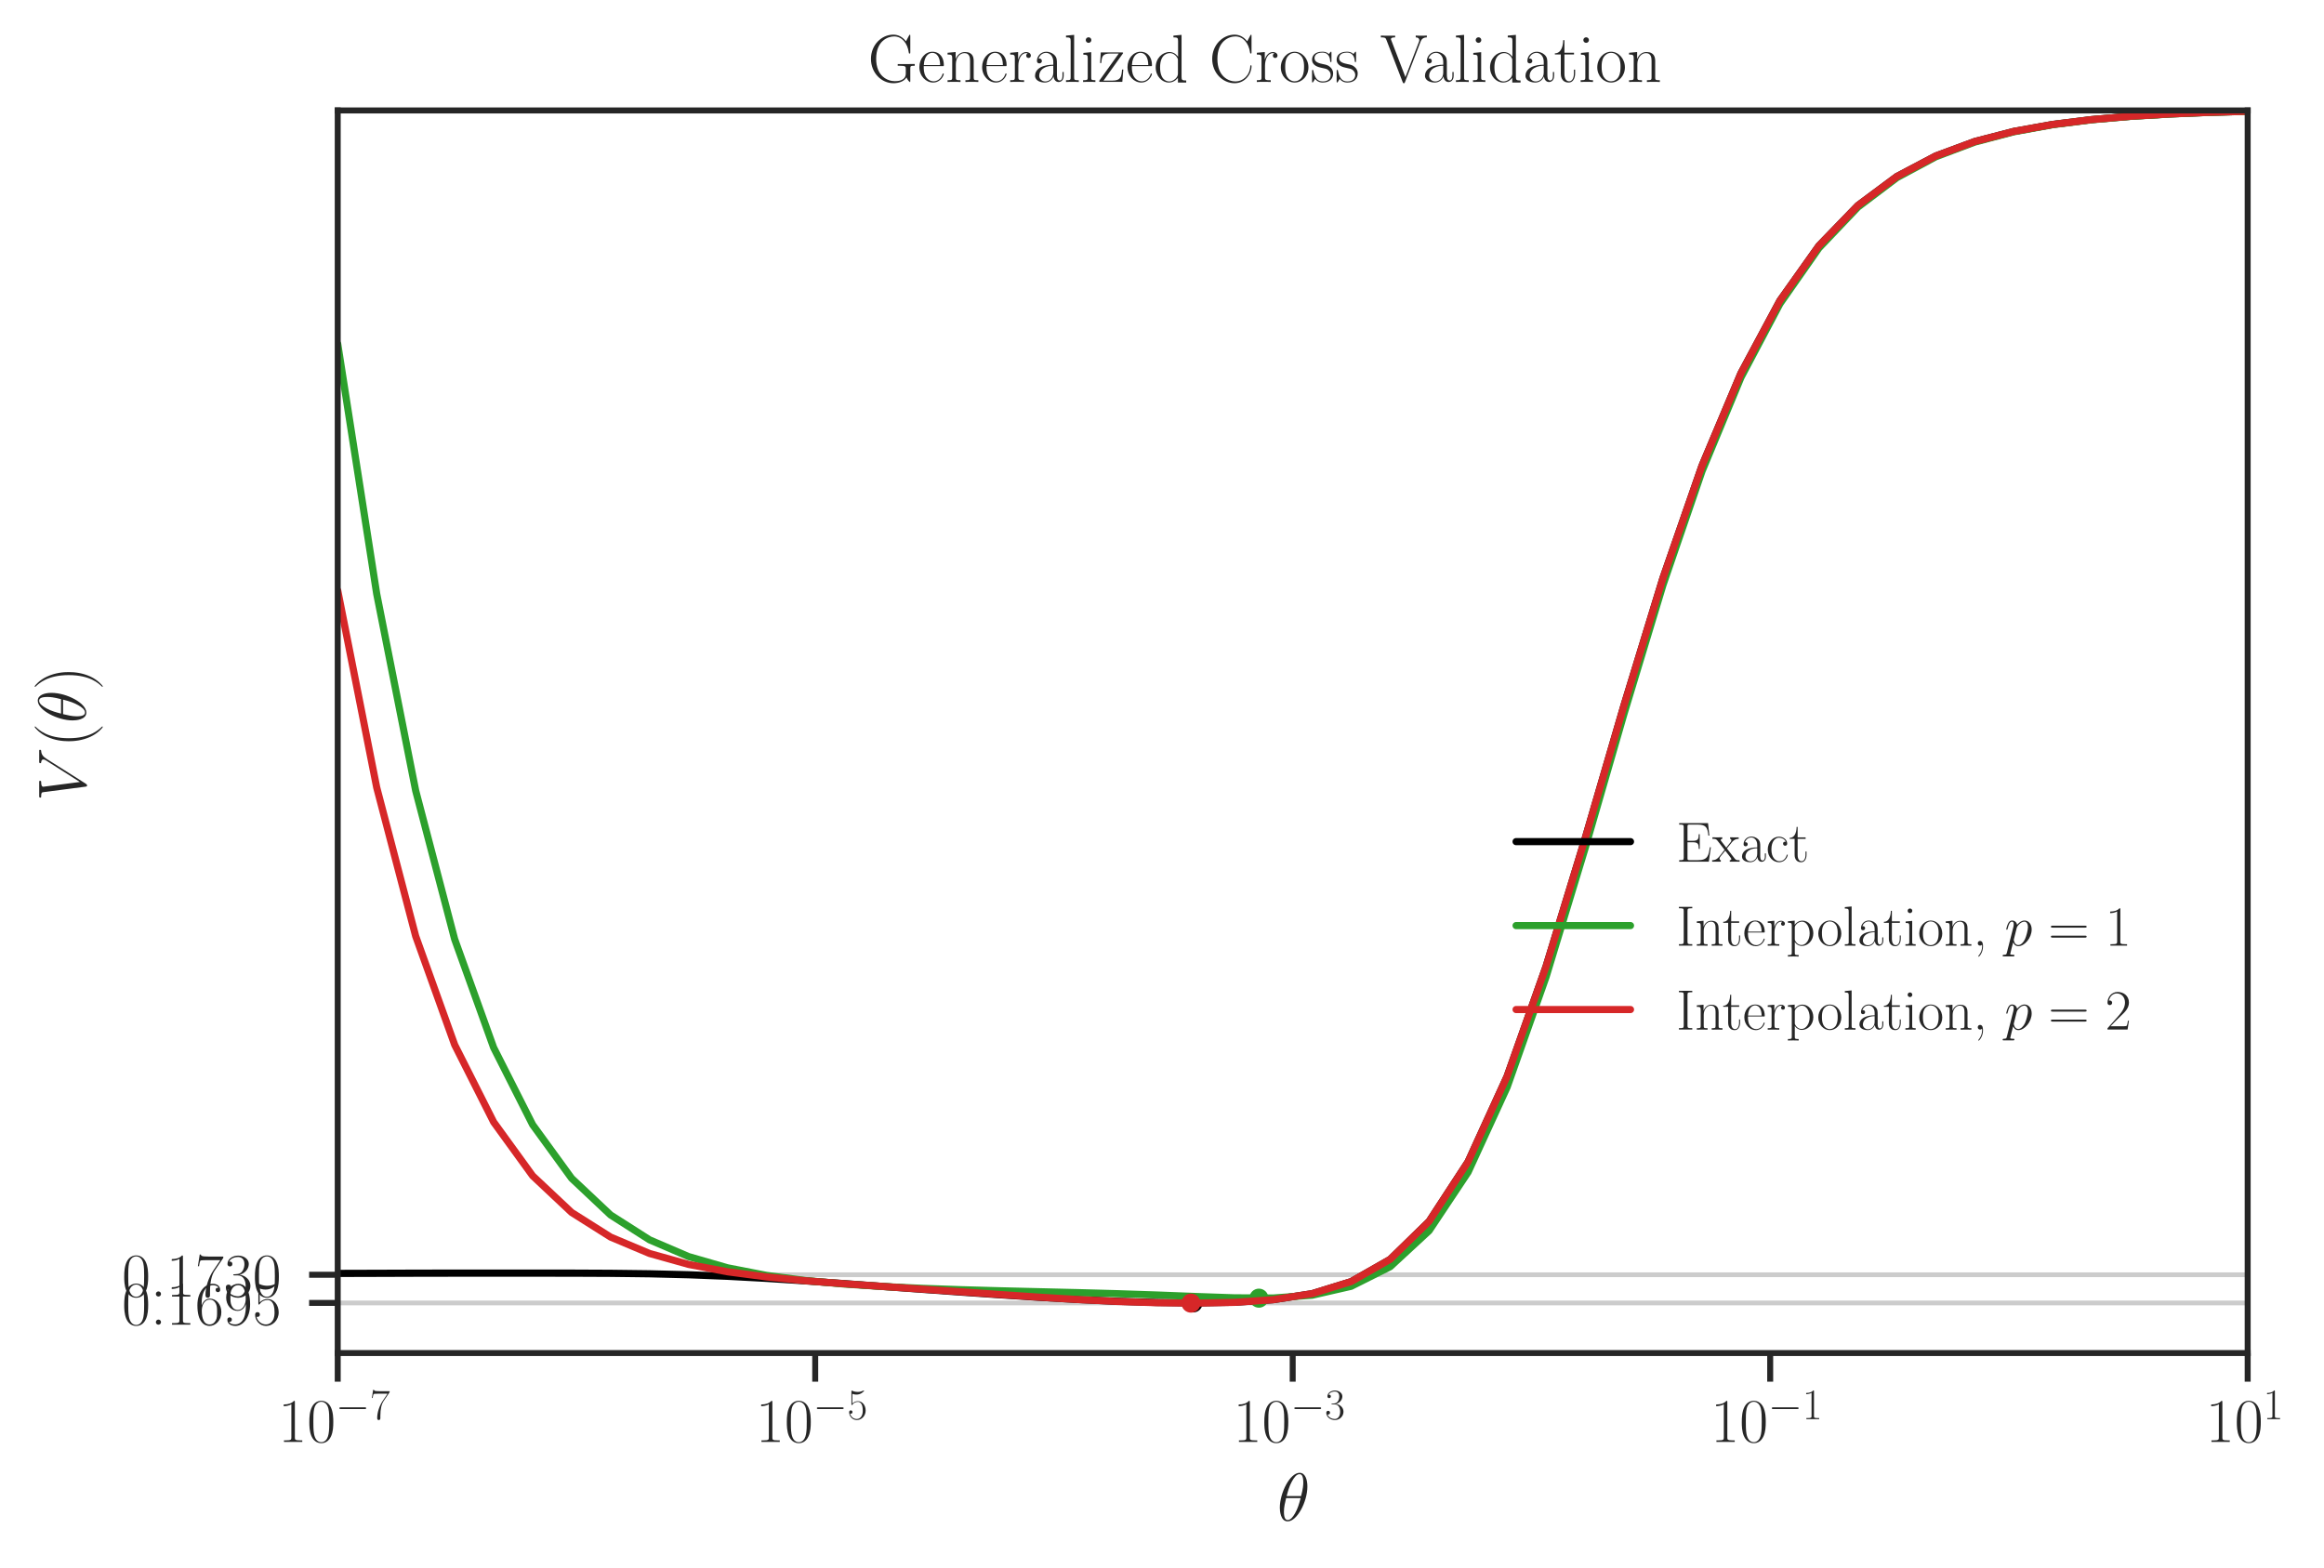 <?xml version="1.0" encoding="utf-8" standalone="no"?>
<!DOCTYPE svg PUBLIC "-//W3C//DTD SVG 1.1//EN"
  "http://www.w3.org/Graphics/SVG/1.1/DTD/svg11.dtd">
<!-- Created with matplotlib (https://matplotlib.org/) -->
<svg height="328.896pt" version="1.1" viewBox="0 0 487.296 328.896" width="487.296pt" xmlns="http://www.w3.org/2000/svg" xmlns:xlink="http://www.w3.org/1999/xlink">
 <defs>
  <style type="text/css">*{stroke-linecap:butt;stroke-linejoin:round;}</style>
 </defs>
 <g id="figure_1">
  <g id="patch_1">
   <path d="M 0 328.896 
L 487.296 328.896 
L 487.296 0 
L 0 0 
z
" style="fill:none;"/>
  </g>
  <g id="axes_1">
   <g id="patch_2">
    <path d="M 70.814 283.754 
L 471.292 283.754 
L 471.292 23.163 
L 70.814 23.163 
z
" style="fill:none;"/>
   </g>
   <g id="matplotlib.axis_1">
    <g id="xtick_1">
     <g id="line2d_1">
      <defs>
       <path d="M 0 0 
L 0 6 
" id="mfabcd22e45" style="stroke:#262626;stroke-width:1.25;"/>
      </defs>
      <g>
       <use style="fill:#262626;stroke:#262626;stroke-width:1.25;" x="70.814" xlink:href="#mfabcd22e45" y="283.754"/>
      </g>
     </g>
     <g id="text_1">
      <!-- $\mathdefault{10^{-7}}$ -->
      <g style="fill:#262626;" transform="translate(58.332 302.387)scale(0.132 -0.132)">
       <defs>
        <path d="M 26.594 63.406 
C 26.594 65.5 26.5 65.5 25.094 65.5 
C 21.203 61.188 15.297 59.797 9.703 59.797 
C 9.406 59.797 8.906 59.797 8.797 59.5 
C 8.703 59.297 8.703 59.094 8.703 57 
C 11.797 57 17 57.594 21 59.984 
L 21 7.203 
C 21 3.688 20.797 2.5 12.203 2.5 
L 9.203 2.5 
L 9.203 0 
C 14 0 19 0 23.797 0 
C 28.594 0 33.594 0 38.406 0 
L 38.406 2.5 
L 35.406 2.5 
C 26.797 2.5 26.594 3.594 26.594 7.156 
z
" id="CMR17-49"/>
        <path d="M 42 31.641 
C 42 37.75 41.906 48.125 37.703 56.109 
C 34 63.109 28.094 65.594 22.906 65.594 
C 18.094 65.594 12 63.406 8.203 56.203 
C 4.203 48.719 3.797 39.438 3.797 31.641 
C 3.797 25.953 3.906 17.281 7 9.672 
C 11.297 -0.609 19 -2 22.906 -2 
C 27.5 -2 34.5 -0.109 38.594 9.375 
C 41.594 16.281 42 24.359 42 31.641 
z
M 22.906 -0.406 
C 16.5 -0.406 12.703 5.078 11.297 12.688 
C 10.203 18.562 10.203 27.156 10.203 32.75 
C 10.203 40.438 10.203 46.828 11.5 52.922 
C 13.406 61.391 19 64 22.906 64 
C 27 64 32.297 61.297 34.203 53.125 
C 35.5 47.438 35.594 40.734 35.594 32.75 
C 35.594 26.25 35.594 18.266 34.406 12.375 
C 32.297 1.484 26.406 -0.406 22.906 -0.406 
z
" id="CMR17-48"/>
        <path d="M 65.906 23 
C 67.594 23 69.406 23 69.406 25 
C 69.406 27 67.594 27 65.906 27 
L 11.797 27 
C 10.094 27 8.297 27 8.297 25 
C 8.297 23 10.094 23 11.797 23 
z
" id="CMSY10-0"/>
        <path d="M 45.094 61.578 
L 45.094 63.766 
L 21.594 63.766 
C 9.906 63.766 9.703 65.078 9.297 67 
L 7.5 67 
L 4.594 48.344 
L 6.406 48.344 
C 6.703 50.234 7.406 55.312 8.594 57.203 
C 9.203 58 16.594 58 18.297 58 
L 40.297 58 
L 29.203 41.578 
C 21.797 30.531 16.703 15.609 16.703 2.578 
C 16.703 1.391 16.703 -2 20.297 -2 
C 23.906 -2 23.906 1.391 23.906 2.672 
L 23.906 7.266 
C 23.906 23.562 26.703 34.312 31.297 41.188 
z
" id="CMR17-55"/>
       </defs>
       <use transform="scale(0.996)" xlink:href="#CMR17-49"/>
       <use transform="translate(45.69 0)scale(0.996)" xlink:href="#CMR17-48"/>
       <use transform="translate(91.381 36.154)scale(0.697)" xlink:href="#CMSY10-0"/>
       <use transform="translate(145.622 36.154)scale(0.697)" xlink:href="#CMR17-55"/>
      </g>
     </g>
    </g>
    <g id="xtick_2">
     <g id="line2d_2">
      <g>
       <use style="fill:#262626;stroke:#262626;stroke-width:1.25;" x="170.934" xlink:href="#mfabcd22e45" y="283.754"/>
      </g>
     </g>
     <g id="text_2">
      <!-- $\mathdefault{10^{-5}}$ -->
      <g style="fill:#262626;" transform="translate(158.451 302.387)scale(0.132 -0.132)">
       <defs>
        <path d="M 11.406 57.688 
C 12.406 57.281 16.5 56 20.703 56 
C 30 56 35.094 61.109 38 64.062 
C 38 64.953 38 65.5 37.406 65.5 
C 37.297 65.5 37.094 65.5 36.297 65.047 
C 32.797 63.406 28.703 62.078 23.703 62.078 
C 20.703 62.078 16.203 62.484 11.297 64.672 
C 10.203 65.172 10 65.172 9.906 65.172 
C 9.406 65.172 9.297 65.062 9.297 63.078 
L 9.297 34.422 
C 9.297 32.641 9.297 32.141 10.297 32.141 
C 10.797 32.141 11 32.344 11.5 33.031 
C 14.703 37.516 19.094 39.406 24.094 39.406 
C 27.594 39.406 35.094 37.219 35.094 20.141 
C 35.094 16.953 35.094 11.172 32.094 6.578 
C 29.594 2.484 25.703 0.391 21.406 0.391 
C 14.797 0.391 8.094 5 6.297 12.719 
C 6.703 12.609 7.5 12.422 7.906 12.422 
C 9.203 12.422 11.703 13.125 11.703 16.219 
C 11.703 18.906 9.797 20 7.906 20 
C 5.594 20 4.094 18.594 4.094 15.797 
C 4.094 7.094 11 -2 21.594 -2 
C 31.906 -2 41.703 6.875 41.703 19.75 
C 41.703 31.719 33.906 41 24.203 41 
C 19.094 41 14.797 39.109 11.406 35.531 
z
" id="CMR17-53"/>
       </defs>
       <use transform="scale(0.996)" xlink:href="#CMR17-49"/>
       <use transform="translate(45.69 0)scale(0.996)" xlink:href="#CMR17-48"/>
       <use transform="translate(91.381 36.154)scale(0.697)" xlink:href="#CMSY10-0"/>
       <use transform="translate(145.622 36.154)scale(0.697)" xlink:href="#CMR17-53"/>
      </g>
     </g>
    </g>
    <g id="xtick_3">
     <g id="line2d_3">
      <g>
       <use style="fill:#262626;stroke:#262626;stroke-width:1.25;" x="271.053" xlink:href="#mfabcd22e45" y="283.754"/>
      </g>
     </g>
     <g id="text_3">
      <!-- $\mathdefault{10^{-3}}$ -->
      <g style="fill:#262626;" transform="translate(258.571 302.387)scale(0.132 -0.132)">
       <defs>
        <path d="M 22.094 33.703 
C 31 33.703 34.906 25.969 34.906 17.031 
C 34.906 5 28.5 0.391 22.703 0.391 
C 17.406 0.391 8.797 3.031 6.094 10.828 
C 6.594 10.625 7.094 10.625 7.594 10.625 
C 10 10.625 11.797 12.219 11.797 14.812 
C 11.797 17.703 9.594 19 7.594 19 
C 5.906 19 3.297 18.203 3.297 14.469 
C 3.297 5.234 12.297 -2 22.906 -2 
C 34 -2 42.5 6.719 42.5 16.953 
C 42.5 26.672 34.5 33.703 25 34.797 
C 32.594 36.375 39.906 43.062 39.906 52.016 
C 39.906 59.688 32 65.297 23 65.297 
C 13.906 65.297 5.906 59.828 5.906 52.016 
C 5.906 48.594 8.5 48 9.797 48 
C 11.906 48 13.703 49.297 13.703 51.891 
C 13.703 54.469 11.906 55.766 9.797 55.766 
C 9.406 55.766 8.906 55.766 8.5 55.578 
C 11.406 61.859 19.297 63 22.797 63 
C 26.297 63 32.906 61.328 32.906 51.875 
C 32.906 49.109 32.5 44.188 29.094 39.844 
C 26.094 36 22.703 36 19.406 35.688 
C 18.906 35.688 16.594 35.453 16.203 35.453 
C 15.5 35.359 15.094 35.266 15.094 34.5 
C 15.094 33.797 15.203 33.703 17.203 33.703 
z
" id="CMR17-51"/>
       </defs>
       <use transform="scale(0.996)" xlink:href="#CMR17-49"/>
       <use transform="translate(45.69 0)scale(0.996)" xlink:href="#CMR17-48"/>
       <use transform="translate(91.381 36.154)scale(0.697)" xlink:href="#CMSY10-0"/>
       <use transform="translate(145.622 36.154)scale(0.697)" xlink:href="#CMR17-51"/>
      </g>
     </g>
    </g>
    <g id="xtick_4">
     <g id="line2d_4">
      <g>
       <use style="fill:#262626;stroke:#262626;stroke-width:1.25;" x="371.173" xlink:href="#mfabcd22e45" y="283.754"/>
      </g>
     </g>
     <g id="text_4">
      <!-- $\mathdefault{10^{-1}}$ -->
      <g style="fill:#262626;" transform="translate(358.69 302.387)scale(0.132 -0.132)">
       <use transform="scale(0.996)" xlink:href="#CMR17-49"/>
       <use transform="translate(45.69 0)scale(0.996)" xlink:href="#CMR17-48"/>
       <use transform="translate(91.381 36.154)scale(0.697)" xlink:href="#CMSY10-0"/>
       <use transform="translate(145.622 36.154)scale(0.697)" xlink:href="#CMR17-49"/>
      </g>
     </g>
    </g>
    <g id="xtick_5">
     <g id="line2d_5">
      <g>
       <use style="fill:#262626;stroke:#262626;stroke-width:1.25;" x="471.292" xlink:href="#mfabcd22e45" y="283.754"/>
      </g>
     </g>
     <g id="text_5">
      <!-- $\mathdefault{10^{1}}$ -->
      <g style="fill:#262626;" transform="translate(462.489 302.387)scale(0.132 -0.132)">
       <use transform="scale(0.996)" xlink:href="#CMR17-49"/>
       <use transform="translate(45.69 0)scale(0.996)" xlink:href="#CMR17-48"/>
       <use transform="translate(91.381 36.154)scale(0.697)" xlink:href="#CMR17-49"/>
      </g>
     </g>
    </g>
    <g id="text_6">
     <!-- $\theta$ -->
     <g style="fill:#262626;" transform="translate(267.78 318.906)scale(0.144 -0.144)">
      <defs>
       <path d="M 44.297 50 
C 44.297 60.156 41.094 70 32.906 70 
C 18.906 70 4 40.859 4 19 
C 4 14.422 5 -1 15.5 -1 
C 29.094 -1 44.297 27.438 44.297 50 
z
M 14 36 
C 15.5 41.859 17.594 50.219 21.594 57.266 
C 24.906 63.234 28.406 68 32.797 68 
C 36.094 68 38.297 65.219 38.297 55.688 
C 38.297 52.094 38 47.141 35.094 36 
z
M 34.406 33.016 
C 31.906 23.281 29.797 17 26.203 10.734 
C 23.297 5.672 19.797 1 15.594 1 
C 12.5 1 10 3.391 10 13.219 
C 10 19.688 11.594 26.453 13.203 33.016 
z
" id="CMMI12-18"/>
      </defs>
      <use transform="scale(0.996)" xlink:href="#CMMI12-18"/>
     </g>
    </g>
   </g>
   <g id="matplotlib.axis_2">
    <g id="ytick_1">
     <g id="line2d_6">
      <path clip-path="url(#p965b0d935d)" d="M 70.814 273.238 
L 471.292 273.238 
" style="fill:none;stroke:#cccccc;stroke-linecap:round;"/>
     </g>
     <g id="line2d_7">
      <defs>
       <path d="M 0 0 
L -6 0 
" id="m0af4ede119" style="stroke:#262626;stroke-width:1.25;"/>
      </defs>
      <g>
       <use style="fill:#262626;stroke:#262626;stroke-width:1.25;" x="70.814" xlink:href="#m0af4ede119" y="273.238"/>
      </g>
     </g>
     <g id="text_7">
      <!-- 0.1695 -->
      <g style="fill:#262626;" transform="translate(25.546 277.804)scale(0.132 -0.132)">
       <defs>
        <path d="M 16.594 4.078 
C 16.594 6.562 14.594 8.156 12.5 8.156 
C 10.5 8.156 8.406 6.562 8.406 4.078 
C 8.406 1.594 10.406 0 12.5 0 
C 14.5 0 16.594 1.594 16.594 4.078 
z
" id="CMR17-46"/>
        <path d="M 10.594 34 
C 10.594 57.656 21.797 63 28.297 63 
C 30.406 63 35.5 62.641 37.5 59 
C 35.906 59 32.906 59 32.906 55.516 
C 32.906 52.828 35.094 51.922 36.5 51.922 
C 37.406 51.922 40.094 52.312 40.094 55.625 
C 40.094 61.781 35.094 65.297 28.203 65.297 
C 16.297 65.297 3.797 52.969 3.797 31 
C 3.797 3.953 15.094 -2 23.094 -2 
C 32.797 -2 42 6.672 42 20.047 
C 42 32.516 33.906 41.594 23.703 41.594 
C 17.594 41.594 13.094 37.609 10.594 30.625 
z
M 23.094 0.391 
C 10.797 0.391 10.797 18.75 10.797 22.438 
C 10.797 29.625 14.203 40 23.5 40 
C 25.203 40 30.094 40 33.406 33.125 
C 35.203 29.219 35.203 25.141 35.203 20.141 
C 35.203 14.75 35.203 10.781 33.094 6.781 
C 30.906 2.672 27.703 0.391 23.094 0.391 
z
" id="CMR17-54"/>
        <path d="M 35.203 29.125 
C 35.203 7.25 26.094 0.484 18.594 0.484 
C 16.297 0.484 10.703 0.484 8.406 4.594 
C 11 4.188 12.906 5.578 12.906 8.094 
C 12.906 10.812 10.703 11.703 9.297 11.703 
C 8.406 11.703 5.703 11.297 5.703 7.906 
C 5.703 1.109 11.594 -2 18.797 -2 
C 30.297 -2 42 10.531 42 32.391 
C 42 59.641 30.797 65.297 23.203 65.297 
C 13.297 65.297 3.797 56.688 3.797 43.406 
C 3.797 31.109 11.906 22 22.094 22 
C 30.5 22 34.203 29.734 35.203 33 
z
M 22.297 23.594 
C 19.594 23.594 15.797 24.094 12.703 30.031 
C 10.594 33.891 10.594 38.453 10.594 43.297 
C 10.594 49.156 10.594 53.203 13.406 57.562 
C 14.797 59.641 17.406 63 23.203 63 
C 35 63 35 45.078 35 41.125 
C 35 34.094 31.797 23.594 22.297 23.594 
z
" id="CMR17-57"/>
       </defs>
       <use transform="scale(0.996)" xlink:href="#CMR17-48"/>
       <use transform="translate(45.69 0)scale(0.996)" xlink:href="#CMR17-46"/>
       <use transform="translate(70.562 0)scale(0.996)" xlink:href="#CMR17-49"/>
       <use transform="translate(116.252 0)scale(0.996)" xlink:href="#CMR17-54"/>
       <use transform="translate(161.942 0)scale(0.996)" xlink:href="#CMR17-57"/>
       <use transform="translate(207.633 0)scale(0.996)" xlink:href="#CMR17-53"/>
      </g>
     </g>
    </g>
    <g id="ytick_2">
     <g id="line2d_8">
      <path clip-path="url(#p965b0d935d)" d="M 70.814 267.33 
L 471.292 267.33 
" style="fill:none;stroke:#cccccc;stroke-linecap:round;"/>
     </g>
     <g id="line2d_9">
      <g>
       <use style="fill:#262626;stroke:#262626;stroke-width:1.25;" x="70.814" xlink:href="#m0af4ede119" y="267.33"/>
      </g>
     </g>
     <g id="text_8">
      <!-- 0.1730 -->
      <g style="fill:#262626;" transform="translate(25.546 271.896)scale(0.132 -0.132)">
       <use transform="scale(0.996)" xlink:href="#CMR17-48"/>
       <use transform="translate(45.69 0)scale(0.996)" xlink:href="#CMR17-46"/>
       <use transform="translate(70.562 0)scale(0.996)" xlink:href="#CMR17-49"/>
       <use transform="translate(116.252 0)scale(0.996)" xlink:href="#CMR17-55"/>
       <use transform="translate(161.942 0)scale(0.996)" xlink:href="#CMR17-51"/>
       <use transform="translate(207.633 0)scale(0.996)" xlink:href="#CMR17-48"/>
      </g>
     </g>
    </g>
    <g id="text_9">
     <!-- $V(\theta)$ -->
     <g style="fill:#262626;" transform="translate(17.96 168.045)rotate(-90)scale(0.144 -0.144)">
      <defs>
       <path d="M 61.906 56.875 
C 65.297 62.25 68.406 64.625 73.5 65.031 
C 74.5 65.125 75.297 65.125 75.297 66.906 
C 75.297 67.312 75.094 67.906 74.203 67.906 
C 72.406 67.906 68.094 67.906 66.297 67.906 
C 63.406 67.906 60.406 67.906 57.594 67.906 
C 56.797 67.906 55.797 67.906 55.797 66.031 
C 55.797 65.125 56.703 65.031 57.094 65.031 
C 60.797 64.734 61.203 62.953 61.203 61.75 
C 61.203 60.266 59.797 57.969 59.703 57.875 
L 28.297 8.438 
L 21.297 62.016 
C 21.297 65 26.5 65 27.594 65 
C 29.094 65 30 65 30 66.906 
C 30 67.906 28.906 67.906 28.594 67.906 
C 26.906 67.906 24.906 67.906 23.203 67.906 
L 17.594 67.906 
C 10.297 67.906 7.297 67.906 7.203 67.906 
C 6.594 67.906 5.406 67.906 5.406 66.094 
C 5.406 65 6.094 65 7.703 65 
C 12.797 65 13.094 64.094 13.406 61.625 
L 21.406 0.375 
C 21.703 -1.703 21.703 -2 23.094 -2 
C 24.297 -2 24.797 -1.703 25.797 -0.125 
z
" id="CMMI12-86"/>
       <path d="M 30.594 -24.391 
C 30.594 -24.297 30.594 -24.094 30.297 -23.797 
C 25.703 -19.125 13.406 -6.359 13.406 24.703 
C 13.406 55.766 25.5 68.422 30.406 73.391 
C 30.406 73.5 30.594 73.703 30.594 74 
C 30.594 74.297 30.297 74.5 29.906 74.5 
C 28.797 74.5 20.297 67.125 15.406 56.156 
C 10.406 45.109 9 34.359 9 24.812 
C 9 17.625 9.703 5.484 15.703 -7.359 
C 20.5 -17.734 28.703 -25 29.906 -25 
C 30.406 -25 30.594 -24.797 30.594 -24.391 
z
" id="CMR17-40"/>
       <path d="M 26.297 24.703 
C 26.297 31.875 25.594 44.016 19.594 56.859 
C 14.797 67.234 6.594 74.5 5.406 74.5 
C 5.094 74.5 4.703 74.391 4.703 73.891 
C 4.703 73.703 4.797 73.594 4.906 73.391 
C 9.703 68.406 21.906 55.75 21.906 24.75 
C 21.906 -6.359 9.797 -19.016 4.906 -24.016 
C 4.797 -24.203 4.703 -24.312 4.703 -24.5 
C 4.703 -25 5.094 -25 5.406 -25 
C 6.5 -25 15 -17.625 19.906 -6.656 
C 24.906 4.391 26.297 15.141 26.297 24.703 
z
" id="CMR17-41"/>
      </defs>
      <use transform="scale(0.996)" xlink:href="#CMMI12-86"/>
      <use transform="translate(78.547 0)scale(0.996)" xlink:href="#CMR17-40"/>
      <use transform="translate(113.828 0)scale(0.996)" xlink:href="#CMMI12-18"/>
      <use transform="translate(161.998 0)scale(0.996)" xlink:href="#CMR17-41"/>
     </g>
    </g>
   </g>
   <g id="line2d_10">
    <path clip-path="url(#p965b0d935d)" d="M 70.814 267.045 
L 78.987 267.022 
L 87.16 266.995 
L 95.333 266.981 
L 103.506 266.979 
L 111.679 266.98 
L 119.852 266.986 
L 128.026 267.023 
L 136.199 267.126 
L 144.372 267.33 
L 152.545 267.654 
L 160.718 268.09 
L 168.891 268.614 
L 177.064 269.191 
L 185.237 269.789 
L 193.41 270.388 
L 201.583 270.973 
L 209.756 271.535 
L 217.929 272.058 
L 226.102 272.519 
L 234.275 272.89 
L 242.448 273.144 
L 250.621 273.238 
L 258.794 273.095 
L 266.967 272.553 
L 275.14 271.299 
L 283.313 268.777 
L 291.486 264.118 
L 299.659 256.151 
L 307.832 243.633 
L 316.005 225.742 
L 324.178 202.675 
L 332.351 175.923 
L 340.524 147.919 
L 348.697 121.211 
L 356.87 97.69 
L 365.043 78.279 
L 373.216 63.049 
L 381.389 51.546 
L 389.562 43.098 
L 397.735 37.018 
L 405.908 32.704 
L 414.081 29.674 
L 422.254 27.56 
L 430.427 26.093 
L 438.6 25.078 
L 446.773 24.377 
L 454.946 23.895 
L 463.119 23.562 
L 471.292 23.334 
" style="fill:none;stroke:#000000;stroke-linecap:round;stroke-width:1.5;"/>
   </g>
   <g id="line2d_11">
    <defs>
     <path d="M 0 1.5 
C 0.398 1.5 0.779 1.342 1.061 1.061 
C 1.342 0.779 1.5 0.398 1.5 0 
C 1.5 -0.398 1.342 -0.779 1.061 -1.061 
C 0.779 -1.342 0.398 -1.5 0 -1.5 
C -0.398 -1.5 -0.779 -1.342 -1.061 -1.061 
C -1.342 -0.779 -1.5 -0.398 -1.5 0 
C -1.5 0.398 -1.342 0.779 -1.061 1.061 
C -0.779 1.342 -0.398 1.5 0 1.5 
z
" id="m22b2862d2f" style="stroke:#000000;"/>
    </defs>
    <g clip-path="url(#p965b0d935d)">
     <use style="stroke:#000000;" x="250.172" xlink:href="#m22b2862d2f" y="273.238"/>
    </g>
   </g>
   <g id="line2d_12">
    <path clip-path="url(#p965b0d935d)" d="M 70.814 72.144 
L 78.987 124.531 
L 87.16 165.807 
L 95.333 196.961 
L 103.506 219.697 
L 111.679 235.854 
L 119.852 247.097 
L 128.026 254.794 
L 136.199 260.006 
L 144.372 263.514 
L 152.545 265.872 
L 160.718 267.463 
L 168.891 268.543 
L 177.064 269.285 
L 185.237 269.805 
L 193.41 270.181 
L 201.583 270.465 
L 209.756 270.691 
L 217.929 270.887 
L 226.102 271.08 
L 234.275 271.3 
L 242.448 271.571 
L 250.621 271.886 
L 258.794 272.166 
L 266.967 272.208 
L 275.14 271.618 
L 283.313 269.749 
L 291.486 265.648 
L 299.659 258.091 
L 307.832 245.815 
L 316.005 228.005 
L 324.178 204.874 
L 332.351 177.941 
L 340.524 149.674 
L 348.697 122.663 
L 356.87 98.841 
L 365.043 79.157 
L 373.216 63.701 
L 381.389 52.019 
L 389.562 43.436 
L 397.735 37.257 
L 405.908 32.871 
L 414.081 29.79 
L 422.254 27.641 
L 430.427 26.149 
L 438.6 25.116 
L 446.773 24.404 
L 454.946 23.913 
L 463.119 23.575 
L 471.292 23.342 
" style="fill:none;stroke:#2ca02c;stroke-linecap:round;stroke-width:1.5;"/>
   </g>
   <g id="line2d_13">
    <defs>
     <path d="M 0 1.5 
C 0.398 1.5 0.779 1.342 1.061 1.061 
C 1.342 0.779 1.5 0.398 1.5 0 
C 1.5 -0.398 1.342 -0.779 1.061 -1.061 
C 0.779 -1.342 0.398 -1.5 0 -1.5 
C -0.398 -1.5 -0.779 -1.342 -1.061 -1.061 
C -1.342 -0.779 -1.5 -0.398 -1.5 0 
C -1.5 0.398 -1.342 0.779 -1.061 1.061 
C -0.779 1.342 -0.398 1.5 0 1.5 
z
" id="mcc0268185e" style="stroke:#2ca02c;"/>
    </defs>
    <g clip-path="url(#p965b0d935d)">
     <use style="fill:#2ca02c;stroke:#2ca02c;" x="263.969" xlink:href="#mcc0268185e" y="272.24"/>
    </g>
   </g>
   <g id="line2d_14">
    <path clip-path="url(#p965b0d935d)" d="M 70.814 123.844 
L 78.987 165.14 
L 87.16 196.323 
L 95.333 219.101 
L 103.506 235.303 
L 111.679 246.573 
L 119.852 254.261 
L 128.026 259.428 
L 136.199 262.868 
L 144.372 265.16 
L 152.545 266.708 
L 160.718 267.787 
L 168.891 268.584 
L 177.064 269.225 
L 185.237 269.794 
L 193.41 270.347 
L 201.583 270.909 
L 209.756 271.48 
L 217.929 272.034 
L 226.102 272.532 
L 234.275 272.93 
L 242.448 273.192 
L 250.621 273.28 
L 258.794 273.121 
L 266.967 272.562 
L 275.14 271.292 
L 283.313 268.761 
L 291.486 264.098 
L 299.659 256.133 
L 307.832 243.62 
L 316.005 225.737 
L 324.178 202.678 
L 332.351 175.932 
L 340.524 147.932 
L 348.697 121.225 
L 356.87 97.703 
L 365.043 78.29 
L 373.216 63.058 
L 381.389 51.553 
L 389.562 43.104 
L 397.735 37.022 
L 405.908 32.707 
L 414.081 29.676 
L 422.254 27.561 
L 430.427 26.094 
L 438.6 25.079 
L 446.773 24.378 
L 454.946 23.895 
L 463.119 23.563 
L 471.292 23.334 
" style="fill:none;stroke:#d62728;stroke-linecap:round;stroke-width:1.5;"/>
   </g>
   <g id="line2d_15">
    <defs>
     <path d="M 0 1.5 
C 0.398 1.5 0.779 1.342 1.061 1.061 
C 1.342 0.779 1.5 0.398 1.5 0 
C 1.5 -0.398 1.342 -0.779 1.061 -1.061 
C 0.779 -1.342 0.398 -1.5 0 -1.5 
C -0.398 -1.5 -0.779 -1.342 -1.061 -1.061 
C -1.342 -0.779 -1.5 -0.398 -1.5 0 
C -1.5 0.398 -1.342 0.779 -1.061 1.061 
C -0.779 1.342 -0.398 1.5 0 1.5 
z
" id="m0b0b494e84" style="stroke:#d62728;"/>
    </defs>
    <g clip-path="url(#p965b0d935d)">
     <use style="fill:#d62728;stroke:#d62728;" x="249.717" xlink:href="#m0b0b494e84" y="273.28"/>
    </g>
   </g>
   <g id="patch_3">
    <path d="M 70.814 283.754 
L 70.814 23.163 
" style="fill:none;stroke:#262626;stroke-linecap:square;stroke-linejoin:miter;stroke-width:1.25;"/>
   </g>
   <g id="patch_4">
    <path d="M 471.292 283.754 
L 471.292 23.163 
" style="fill:none;stroke:#262626;stroke-linecap:square;stroke-linejoin:miter;stroke-width:1.25;"/>
   </g>
   <g id="patch_5">
    <path d="M 70.814 283.754 
L 471.292 283.754 
" style="fill:none;stroke:#262626;stroke-linecap:square;stroke-linejoin:miter;stroke-width:1.25;"/>
   </g>
   <g id="patch_6">
    <path d="M 70.814 23.163 
L 471.292 23.163 
" style="fill:none;stroke:#262626;stroke-linecap:square;stroke-linejoin:miter;stroke-width:1.25;"/>
   </g>
   <g id="text_10">
    <!-- Generalized Cross Validation -->
    <g style="fill:#262626;" transform="translate(181.964 17.163)scale(0.144 -0.144)">
     <defs>
      <path d="M 62.094 19.266 
C 62.094 23.016 62.406 23.516 68.594 23.516 
L 68.594 26.094 
C 66.203 26 60.797 26 58.094 26 
C 55.297 26 47.5 26 43.703 26 
L 43.703 23.516 
L 46.703 23.516 
C 55.297 23.516 55.5 22.406 55.5 18.766 
L 55.5 12.094 
C 55.5 0.984 42.5 0.984 39.406 0.984 
C 29.094 0.984 12.203 7.984 12.203 33.75 
C 12.203 59.5 28.797 66.406 38.5 66.406 
C 49.797 66.406 58 56.656 59.906 42.828 
C 60.094 41.625 60.094 41.422 61 41.422 
C 62.094 41.422 62.094 41.625 62.094 43.422 
L 62.094 67 
C 62.094 68.781 62 68.891 61.406 68.891 
C 61 68.891 60.906 68.781 60.203 67.594 
L 55.797 59.234 
C 50.906 65.422 44.906 69 37.203 69 
C 20.094 69 4.594 54 4.594 33.562 
C 4.594 13.203 19.797 -2 37.406 -2 
C 45.5 -2 53.406 0.875 56.5 6.516 
C 58.203 2.469 61 -0.312 61.5 -0.312 
C 62 -0.312 62.094 -0.203 62.094 1.562 
z
" id="CMR17-71"/>
      <path d="M 38.094 23 
C 38.5 23.406 38.5 23.609 38.5 24.625 
C 38.5 34.969 33.094 44 21.703 44 
C 11.094 44 2.703 33.891 2.703 21.609 
C 2.703 8.609 12.203 -1 22.797 -1 
C 34 -1 38.406 9.484 38.406 11.562 
C 38.406 12.25 37.797 12.25 37.594 12.25 
C 36.906 12.25 36.797 12.047 36.406 10.875 
C 34.203 4.141 28.703 0.797 23.5 0.797 
C 19.203 0.797 14.906 3.172 12.203 7.5 
C 9.094 12.547 9.094 18.375 9.094 23 
z
M 9.203 24.5 
C 9.906 39.141 17.594 42.406 21.594 42.406 
C 28.406 42.406 33 35.891 33.094 24.5 
z
" id="CMR17-101"/>
      <path d="M 41.5 30.203 
C 41.5 35.297 40.5 43.594 28.703 43.594 
C 20.797 43.594 16.703 37.5 15.203 33.5 
L 15.094 33.5 
L 15.094 43.594 
L 3.297 42.5 
L 3.297 39.906 
C 9.203 39.906 10.094 39.297 10.094 34.5 
L 10.094 6.688 
C 10.094 2.875 9.703 2.391 3.297 2.391 
L 3.297 -0.203 
C 5.703 0 10.094 0 12.703 0 
C 15.297 0 19.797 0 22.203 -0.203 
L 22.203 2.391 
C 15.797 2.391 15.406 2.781 15.406 6.688 
L 15.406 25.906 
C 15.406 35.109 21 42 28 42 
C 35.406 42 36.203 35.406 36.203 30.594 
L 36.203 6.688 
C 36.203 2.875 35.797 2.391 29.406 2.391 
L 29.406 -0.203 
C 31.797 0 36.203 0 38.797 0 
C 41.406 0 45.906 0 48.297 -0.203 
L 48.297 2.391 
C 41.906 2.391 41.5 2.781 41.5 6.688 
z
" id="CMR17-110"/>
      <path d="M 15 23.391 
C 15 33 19.094 42 26.594 42 
C 27.297 42 28 41.906 28.703 41.594 
C 28.703 41.594 26.5 40.891 26.5 38.312 
C 26.5 35.906 28.406 34.906 29.906 34.906 
C 31.094 34.906 33.297 35.609 33.297 38.406 
C 33.297 41.609 30.094 43.594 26.703 43.594 
C 19.094 43.594 15.797 36.203 14.797 32.703 
L 14.703 32.703 
L 14.703 43.594 
L 3.094 42.5 
L 3.094 39.906 
C 9 39.906 9.906 39.297 9.906 34.5 
L 9.906 6.688 
C 9.906 2.875 9.5 2.391 3.094 2.391 
L 3.094 -0.203 
C 5.5 0 10.094 0 12.703 0 
C 15.594 0 20.703 0 23.406 -0.203 
L 23.406 2.391 
C 16.203 2.391 15 2.391 15 6.875 
z
" id="CMR17-114"/>
      <path d="M 36 25.828 
C 36 32.375 36 35.844 31.797 39.734 
C 28.094 43 23.797 44 20.406 44 
C 12.5 44 6.797 37.609 6.797 30.797 
C 6.797 27 9.797 27 10.406 27 
C 11.703 27 14 27.781 14 30.531 
C 14 33 12.094 34.078 10.406 34.078 
C 10 34.078 9.5 33.969 9.203 33.875 
C 11.297 40.5 16.703 42.406 20.203 42.406 
C 25.203 42.406 30.703 37.953 30.703 29.453 
L 30.703 25 
C 24.797 25 17.703 24.203 12.094 21.203 
C 5.797 17.703 4 12.703 4 8.906 
C 4 1.203 13 -1 18.297 -1 
C 23.797 -1 28.906 2.172 31.094 7.984 
C 31.297 3.641 34.094 -0.281 38.5 -0.281 
C 40.594 -0.281 45.906 1.094 45.906 8.859 
L 45.906 14.375 
L 44.094 14.375 
L 44.094 8.781 
C 44.094 2.781 41.406 2 40.094 2 
C 36 2 36 7.156 36 11.531 
z
M 30.703 13.594 
C 30.703 4.953 24.5 0.594 19 0.594 
C 14 0.594 10.094 4.297 10.094 8.906 
C 10.094 11.891 11.406 17.188 17.203 20.391 
C 22 23.094 27.5 23.5 30.703 23.5 
z
" id="CMR17-97"/>
      <path d="M 15.297 68.688 
L 3.406 67.594 
L 3.406 65 
C 9.297 65 10.203 64.406 10.203 59.641 
L 10.203 6.656 
C 10.203 2.875 9.797 2.391 3.406 2.391 
L 3.406 -0.203 
C 5.797 0 10.203 0 12.703 0 
C 15.297 0 19.703 0 22.094 -0.203 
L 22.094 2.391 
C 15.703 2.391 15.297 2.781 15.297 6.656 
z
" id="CMR17-108"/>
      <path d="M 15.5 61.078 
C 15.5 63.266 13.703 65.156 11.406 65.156 
C 9.203 65.156 7.297 63.375 7.297 61.078 
C 7.297 58.891 9.094 57 11.406 57 
C 13.594 57 15.5 58.797 15.5 61.078 
z
M 3.797 42.281 
L 3.797 39.703 
C 9.406 39.703 10.203 39.094 10.203 34.328 
L 10.203 6.672 
C 10.203 2.875 9.797 2.391 3.406 2.391 
L 3.406 -0.203 
C 5.797 0 10.094 0 12.594 0 
C 15 0 19.094 0 21.406 -0.203 
L 21.406 2.391 
C 15.5 2.391 15.297 2.984 15.297 6.562 
L 15.297 43.375 
z
" id="CMR17-105"/>
      <path d="M 36.094 40.703 
C 36.906 41.719 36.906 41.906 36.906 42.109 
C 36.906 43 36.5 43 34.703 43 
L 4.297 43 
L 3.297 27.5 
L 5.094 27.5 
C 5.797 37.203 6.906 41.406 18.406 41.406 
L 30.594 41.406 
L 2 1.5 
C 2 0 2.094 0 4.203 0 
L 35.797 0 
L 37.203 18 
L 35.406 18 
C 34.594 6.906 33.297 1.797 21.094 1.797 
L 8.297 1.797 
z
" id="CMR17-122"/>
      <path d="M 29.203 67.594 
L 29.203 65 
C 35.094 65 36 64.406 36 59.688 
L 36 36.641 
C 35.594 37.141 31.5 43.594 23.406 43.594 
C 13.203 43.594 3.297 34.5 3.297 21.312 
C 3.297 8.203 12.594 -1 22.406 -1 
C 30.906 -1 35.297 5.266 35.797 5.938 
L 35.797 -0.984 
L 47.906 -0.984 
L 47.906 2 
C 42 2 41.094 2.594 41.094 7.391 
L 41.094 68.688 
z
M 35.797 11.797 
C 35.797 8.797 34 6.094 31.703 4.094 
C 28.297 1.094 24.906 0.594 23 0.594 
C 20.094 0.594 9.703 2.094 9.703 21.188 
C 9.703 40.812 21.297 42 23.906 42 
C 28.5 42 32.203 39.406 34.5 35.797 
C 35.797 33.703 35.797 33.406 35.797 31.609 
z
" id="CMR17-100"/>
      <path d="M 62.094 67.016 
C 62.094 68.797 62 68.906 61.406 68.906 
C 61 68.906 60.906 68.797 60.203 67.609 
L 55.797 59.25 
C 50.906 65.422 44.906 69 37.203 69 
C 20.094 69 4.594 54 4.594 33.562 
C 4.594 12.906 20.094 -2 37.297 -2 
C 52.594 -2 62.094 11.406 62.094 22.828 
C 62.094 23.812 62.094 24.219 61.203 24.219 
C 60.406 24.219 60.406 23.922 60.297 23.031 
C 59.5 9.141 49.5 0.594 38.703 0.594 
C 28.5 0.594 12.203 7.734 12.203 33.547 
C 12.203 59.453 28.797 66.406 38.5 66.406 
C 49.797 66.406 58 56.688 59.906 42.891 
C 60.094 41.688 60.094 41.484 61 41.484 
C 62.094 41.484 62.094 41.688 62.094 43.484 
z
" id="CMR17-67"/>
      <path d="M 43.094 21.188 
C 43.094 34 33.797 44 22.906 44 
C 12 44 2.703 34 2.703 21.188 
C 2.703 8.609 12 -1 22.906 -1 
C 33.797 -1 43.094 8.609 43.094 21.188 
z
M 22.906 0.797 
C 18.203 0.797 14.203 3.594 11.906 7.5 
C 9.406 11.984 9.094 17.594 9.094 22 
C 9.094 26.203 9.297 31.406 11.906 35.906 
C 13.906 39.203 17.797 42.406 22.906 42.406 
C 27.406 42.406 31.203 39.906 33.594 36.406 
C 36.703 31.703 36.703 25.109 36.703 22 
C 36.703 18.094 36.5 12.109 33.797 7.297 
C 31 2.703 26.703 0.797 22.906 0.797 
z
" id="CMR17-111"/>
      <path d="M 30.906 42.141 
C 30.906 43.953 30.797 44.047 30.203 44.047 
C 29.797 44.047 29.703 43.953 28.5 42.453 
C 28.203 42.047 27.297 41.031 27 40.641 
C 23.797 44.047 19.297 44.047 17.594 44.047 
C 6.5 44.047 2.5 38.234 2.5 32.438 
C 2.5 23.406 12.703 21.328 15.594 20.703 
C 21.906 19.422 24.094 19.016 26.203 17.203 
C 27.5 16.016 29.703 13.812 29.703 10.219 
C 29.703 6 27.297 0.594 18.094 0.594 
C 9.406 0.594 6.297 7.188 4.5 15.953 
C 4.203 17.344 4.203 17.453 3.406 17.453 
C 2.594 17.453 2.5 17.344 2.5 15.359 
L 2.5 0.984 
C 2.5 -0.797 2.594 -0.906 3.203 -0.906 
C 3.703 -0.906 3.797 -0.797 4.297 0 
C 4.906 0.891 6.406 3.297 7 4.312 
C 9 1.609 12.5 -1 18.094 -1 
C 28 -1 33.297 4.422 33.297 12.25 
C 33.297 17.375 30.594 20.078 29.297 21.281 
C 26.297 24.391 22.797 25.094 18.594 25.891 
C 13.094 27.109 6.094 28.516 6.094 34.641 
C 6.094 37.234 7.5 42.766 17.594 42.766 
C 28.297 42.766 28.906 32.719 29.094 29.5 
C 29.203 29 29.703 28.891 30 28.891 
C 30.906 28.891 30.906 29.203 30.906 30.906 
z
" id="CMR17-115"/>
      <path d="M 59 58.516 
C 59.906 60.719 61.5 65 68.203 65 
L 68.203 67.688 
C 65.906 67.484 63.297 67.484 60.797 67.484 
C 58.406 67.484 54.297 67.484 52 67.688 
L 52 65 
C 57 65 57.203 61.5 57.203 60.906 
C 57.203 59.797 56.906 59.109 56.594 58.312 
L 36.906 6.969 
L 16.297 60.719 
C 16 61.422 15.797 61.922 15.797 62.406 
C 15.797 65 19.797 65 21.906 65 
L 21.906 67.484 
C 18.703 67.484 14 67.484 10.703 67.484 
C 8.094 67.484 3.406 67.484 1 67.688 
L 1 65 
C 6.797 65 7.906 64.609 9.094 61.422 
L 32.906 -0.406 
C 33.406 -1.797 33.5 -2 34.594 -2 
C 35.703 -2 35.797 -1.797 36.297 -0.406 
z
" id="CMR17-86"/>
      <path d="M 15.094 40 
L 29.094 40 
L 29.094 42.578 
L 15.094 42.578 
L 15.094 61 
L 13.297 61 
C 13.094 50.703 9.594 41.688 1.094 41.688 
L 1.094 40 
L 9.797 40 
L 9.797 12.047 
C 9.797 10.156 9.797 -1 21.406 -1 
C 27.297 -1 30.703 4.781 30.703 12.141 
L 30.703 17.812 
L 28.906 17.812 
L 28.906 12.234 
C 28.906 5.375 26.203 0.797 22 0.797 
C 19.094 0.797 15.094 2.781 15.094 11.844 
z
" id="CMR17-116"/>
     </defs>
     <use transform="scale(0.996)" xlink:href="#CMR17-71"/>
     <use transform="translate(72.355 0)scale(0.996)" xlink:href="#CMR17-101"/>
     <use transform="translate(112.841 0)scale(0.996)" xlink:href="#CMR17-110"/>
     <use transform="translate(163.736 0)scale(0.996)" xlink:href="#CMR17-101"/>
     <use transform="translate(204.222 0)scale(0.996)" xlink:href="#CMR17-114"/>
     <use transform="translate(239.503 0)scale(0.996)" xlink:href="#CMR17-97"/>
     <use transform="translate(285.193 0)scale(0.996)" xlink:href="#CMR17-108"/>
     <use transform="translate(310.064 0)scale(0.996)" xlink:href="#CMR17-105"/>
     <use transform="translate(334.935 0)scale(0.996)" xlink:href="#CMR17-122"/>
     <use transform="translate(375.421 0)scale(0.996)" xlink:href="#CMR17-101"/>
     <use transform="translate(415.907 0)scale(0.996)" xlink:href="#CMR17-100"/>
     <use transform="translate(496.878 0)scale(0.996)" xlink:href="#CMR17-67"/>
     <use transform="translate(563.388 0)scale(0.996)" xlink:href="#CMR17-114"/>
     <use transform="translate(598.669 0)scale(0.996)" xlink:href="#CMR17-111"/>
     <use transform="translate(644.359 0)scale(0.996)" xlink:href="#CMR17-115"/>
     <use transform="translate(680.161 0)scale(0.996)" xlink:href="#CMR17-115"/>
     <use transform="translate(746.038 0)scale(0.996)" xlink:href="#CMR17-86"/>
     <use transform="translate(807.303 0)scale(0.996)" xlink:href="#CMR17-97"/>
     <use transform="translate(852.993 0)scale(0.996)" xlink:href="#CMR17-108"/>
     <use transform="translate(877.865 0)scale(0.996)" xlink:href="#CMR17-105"/>
     <use transform="translate(902.736 0)scale(0.996)" xlink:href="#CMR17-100"/>
     <use transform="translate(953.631 0)scale(0.996)" xlink:href="#CMR17-97"/>
     <use transform="translate(999.321 0)scale(0.996)" xlink:href="#CMR17-116"/>
     <use transform="translate(1034.602 0)scale(0.996)" xlink:href="#CMR17-105"/>
     <use transform="translate(1059.473 0)scale(0.996)" xlink:href="#CMR17-111"/>
     <use transform="translate(1105.164 0)scale(0.996)" xlink:href="#CMR17-110"/>
    </g>
   </g>
   <g id="legend_1">
    <g id="line2d_16">
     <path d="M 317.892 176.499 
L 341.883 176.499 
" style="fill:none;stroke:#000000;stroke-linecap:round;stroke-width:1.5;"/>
    </g>
    <g id="line2d_17"/>
    <g id="text_11">
     <!-- Exact -->
     <g style="fill:#262626;" transform="translate(351.479 180.697)scale(0.12 -0.12)">
      <defs>
       <path d="M 60.703 25.234 
L 58.906 25.234 
C 56.703 10.562 55.406 2.594 37.797 2.594 
L 23.906 2.594 
C 19.906 2.594 19.703 3.078 19.703 6.469 
L 19.703 34 
L 29.094 34 
C 38.5 34 39.406 30.625 39.406 22.344 
L 41.203 22.344 
L 41.203 48.141 
L 39.406 48.141 
C 39.406 39.953 38.5 36.594 29.094 36.594 
L 19.703 36.594 
L 19.703 61.141 
C 19.703 64.5 19.906 65 23.906 65 
L 37.594 65 
C 53.094 65 54.906 58.891 56.297 45.766 
L 58.094 45.766 
L 55.703 67.578 
L 5.094 67.578 
L 5.094 65 
C 12 65 13.094 65 13.094 60.531 
L 13.094 7.047 
C 13.094 2.594 12 2.594 5.094 2.594 
L 5.094 0 
L 57.094 0 
z
" id="CMR17-69"/>
       <path d="M 26 23.078 
C 29 26.969 32.406 31.344 35.203 34.625 
C 38.5 38.406 42.297 40 46.703 40 
L 46.703 42.594 
C 45 42.594 41.5 42.594 39.703 42.594 
C 37 42.594 33.906 42.594 31.594 42.688 
L 31.594 40.094 
C 33 39.891 33.797 38.891 33.797 37.5 
C 33.797 35.703 32.797 34.609 32.297 33.922 
L 24.906 24.578 
L 16.094 36.031 
C 15.203 37.125 15.203 37.312 15.203 37.812 
C 15.203 39.016 16.203 40 17.906 40 
L 17.906 42.688 
C 15.5 42.594 11.203 42.594 8.703 42.594 
C 6 42.594 2.797 42.594 0.594 42.688 
L 0.594 40 
C 6 40 7.203 39.594 9.594 36.609 
L 21.094 21.797 
C 21.297 21.594 21.797 21 21.797 20.703 
C 21.797 20.297 13.094 9.672 12 8.281 
C 7.5 2.891 2.797 2.5 0.094 2.5 
L 0.094 0 
C 1.797 0 5.297 0 7.094 0 
C 9.094 0 13.5 0 15.297 -0.094 
L 15.297 2.5 
C 14.703 2.594 13.094 2.797 13.094 5.078 
C 13.094 6.875 13.906 7.969 14.797 9.156 
L 23.094 19.312 
L 31.797 8 
C 32.594 6.906 33.797 5.406 33.797 4.703 
C 33.797 3.297 32.594 2.5 31 2.5 
L 31 -0.094 
C 33.406 0 37.703 0 40.203 0 
C 42.906 0 46.094 0 48.297 -0.094 
L 48.297 2.5 
C 43.297 2.5 41.797 2.688 39.406 5.781 
z
" id="CMR17-120"/>
       <path d="M 34.906 35 
C 33 35 30.203 35 30.203 31.516 
C 30.203 28.719 32.5 27.922 33.797 27.922 
C 34.5 27.922 37.406 28.234 37.406 31.625 
C 37.406 38.547 30.594 43.797 22.906 43.797 
C 12.297 43.797 3.297 34.031 3.297 21.297 
C 3.297 8.062 12.703 -1 22.906 -1 
C 35.297 -1 38.406 10.578 38.406 11.688 
C 38.406 12.094 38.297 12.391 37.594 12.391 
C 36.906 12.391 36.797 12.297 36.406 10.984 
C 33.797 2.812 28.094 0.797 23.797 0.797 
C 17.406 0.797 9.703 6.672 9.703 21.391 
C 9.703 36.531 17.094 42 23 42 
C 26.906 42 32.703 40.203 34.906 35 
z
" id="CMR17-99"/>
      </defs>
      <use transform="scale(0.996)" xlink:href="#CMR17-69"/>
      <use transform="translate(62.586 0)scale(0.996)" xlink:href="#CMR17-120"/>
      <use transform="translate(110.879 0)scale(0.996)" xlink:href="#CMR17-97"/>
      <use transform="translate(156.57 0)scale(0.996)" xlink:href="#CMR17-99"/>
      <use transform="translate(197.055 0)scale(0.996)" xlink:href="#CMR17-116"/>
     </g>
    </g>
    <g id="line2d_18">
     <path d="M 317.892 194.106 
L 341.883 194.106 
" style="fill:none;stroke:#2ca02c;stroke-linecap:round;stroke-width:1.5;"/>
    </g>
    <g id="line2d_19"/>
    <g id="text_12">
     <!-- Interpolation, $p = 1$ -->
     <g style="fill:#262626;" transform="translate(351.479 198.304)scale(0.12 -0.12)">
      <defs>
       <path d="M 19.703 61.016 
C 19.703 65.5 20.906 65.5 28.094 65.5 
L 28.094 68 
C 24.906 68 19.797 68 16.406 68 
C 13 68 7.906 68 4.703 68 
L 4.703 65.5 
C 11.906 65.5 13.094 65.5 13.094 61.016 
L 13.094 6.984 
C 13.094 2.5 11.906 2.5 4.703 2.5 
L 4.703 0 
C 7.906 0 13 0 16.406 0 
C 19.797 0 24.906 0 28.094 0 
L 28.094 2.5 
C 20.906 2.5 19.703 2.5 19.703 6.984 
z
" id="CMR17-73"/>
       <path d="M 22 -16.609 
C 15.594 -16.609 15.203 -16.203 15.203 -12.328 
L 15.203 6.281 
C 18.094 2.094 22.297 -0.594 27.594 -0.594 
C 37.594 -0.594 47.703 8.172 47.703 21.688 
C 47.703 34.234 39 43.781 28.703 43.781 
C 22.703 43.781 17.797 40.5 15 36.531 
L 15 43.781 
L 3.094 42.688 
L 3.094 40.109 
C 9 40.109 9.906 39.5 9.906 34.734 
L 9.906 -12.328 
C 9.906 -16.109 9.5 -16.609 3.094 -16.609 
L 3.094 -19.188 
C 5.5 -19 9.906 -19 12.5 -19 
C 15.094 -19 19.594 -19 22 -19.188 
z
M 15.203 31.438 
C 15.203 32.844 15.203 34.922 19.094 38.609 
C 19.594 39.016 23 42 28 42 
C 35.297 42 41.297 32.938 41.297 21.594 
C 41.297 10.25 34.906 1 27 1 
C 23.406 1 19.5 2.688 16.5 7.375 
C 15.203 9.562 15.203 10.156 15.203 11.75 
z
" id="CMR17-112"/>
       <path d="M 15.797 1.594 
C 16 0.703 16 0.391 16 -1.203 
C 16 -7.234 14 -12.766 9.797 -17.797 
C 9.297 -18.281 9.297 -18.484 9.297 -18.703 
C 9.297 -19.094 9.703 -19.5 10.094 -19.5 
C 10.703 -19.5 17.594 -12.484 17.594 -1.359 
C 17.594 1.938 17.203 8.156 12.5 8.156 
C 10.297 8.156 8.406 6.672 8.406 4.078 
C 8.406 1.5 10.297 0 12.5 0 
C 13.703 0 15 0.5 15.797 1.594 
z
" id="CMR17-44"/>
       <path d="M 4.297 -12.328 
C 3.594 -15.312 3.203 -16.109 -0.906 -16.109 
C -2.094 -16.109 -3.094 -16.109 -3.094 -18 
C -3.094 -18.203 -3 -19 -1.906 -19 
C -0.594 -19 0.797 -19 2.094 -19 
L 6.406 -19 
C 8.5 -19 13.594 -19 15.703 -19 
C 16.297 -19 17.5 -19 17.5 -17.203 
C 17.5 -16.109 16.797 -16.109 15.094 -16.109 
C 10.5 -16.109 10.203 -15.422 10.203 -14.641 
C 10.203 -13.453 14.703 3.422 15.297 5.688 
C 16.406 2.891 19.094 -1 24.297 -1 
C 35.594 -1 47.797 13.672 47.797 28.344 
C 47.797 37.516 42.594 44 35.094 44 
C 28.703 44 23.297 37.812 22.203 36.422 
C 21.406 41.406 17.5 44 13.5 44 
C 10.594 44 8.297 42.609 6.406 38.812 
C 4.594 35.219 3.203 29.141 3.203 28.734 
C 3.203 28.344 3.594 27.844 4.297 27.844 
C 5.094 27.844 5.203 27.938 5.797 30.234 
C 7.297 36.125 9.203 42.016 13.203 42.016 
C 15.5 42.016 16.297 40.422 16.297 37.453 
C 16.297 35.078 16 34.078 15.594 32.297 
z
M 21.594 31.141 
C 22.297 33.922 25.094 36.828 26.703 38.219 
C 27.797 39.219 31.094 42.016 34.906 42.016 
C 39.297 42.016 41.297 37.625 41.297 32.438 
C 41.297 27.641 38.5 16.359 36 11.172 
C 33.5 5.781 28.906 1 24.297 1 
C 17.5 1 16.406 9.578 16.406 9.984 
C 16.406 10.281 16.594 11.078 16.703 11.578 
z
" id="CMMI12-112"/>
       <path d="M 64.297 31.516 
C 65.797 31.516 67.297 31.516 67.297 33.203 
C 67.297 35 65.594 35 63.906 35 
L 8 35 
C 6.297 35 4.594 35 4.594 33.203 
C 4.594 31.516 6.094 31.516 7.594 31.516 
z
M 63.906 14 
C 65.594 14 67.297 14 67.297 15.797 
C 67.297 17.484 65.797 17.484 64.297 17.484 
L 7.594 17.484 
C 6.094 17.484 4.594 17.484 4.594 15.797 
C 4.594 14 6.297 14 8 14 
z
" id="CMR17-61"/>
      </defs>
      <use transform="scale(0.996)" xlink:href="#CMR17-73"/>
      <use transform="translate(32.638 0)scale(0.996)" xlink:href="#CMR17-110"/>
      <use transform="translate(80.931 0)scale(0.996)" xlink:href="#CMR17-116"/>
      <use transform="translate(116.212 0)scale(0.996)" xlink:href="#CMR17-101"/>
      <use transform="translate(156.698 0)scale(0.996)" xlink:href="#CMR17-114"/>
      <use transform="translate(191.979 0)scale(0.996)" xlink:href="#CMR17-112"/>
      <use transform="translate(245.476 0)scale(0.996)" xlink:href="#CMR17-111"/>
      <use transform="translate(291.167 0)scale(0.996)" xlink:href="#CMR17-108"/>
      <use transform="translate(316.038 0)scale(0.996)" xlink:href="#CMR17-97"/>
      <use transform="translate(361.728 0)scale(0.996)" xlink:href="#CMR17-116"/>
      <use transform="translate(397.009 0)scale(0.996)" xlink:href="#CMR17-105"/>
      <use transform="translate(421.88 0)scale(0.996)" xlink:href="#CMR17-111"/>
      <use transform="translate(467.571 0)scale(0.996)" xlink:href="#CMR17-110"/>
      <use transform="translate(518.466 0)scale(0.996)" xlink:href="#CMR17-44"/>
      <use transform="translate(573.413 0)scale(0.996)" xlink:href="#CMMI12-112"/>
      <use transform="translate(650.047 0)scale(0.996)" xlink:href="#CMR17-61"/>
      <use transform="translate(749.435 0)scale(0.996)" xlink:href="#CMR17-49"/>
     </g>
    </g>
    <g id="line2d_20">
     <path d="M 317.892 211.712 
L 341.883 211.712 
" style="fill:none;stroke:#d62728;stroke-linecap:round;stroke-width:1.5;"/>
    </g>
    <g id="line2d_21"/>
    <g id="text_13">
     <!-- Interpolation, $p = 2$ -->
     <g style="fill:#262626;" transform="translate(351.479 215.911)scale(0.12 -0.12)">
      <defs>
       <path d="M 41.703 15.453 
L 39.906 15.453 
C 38.906 8.375 38.094 7.172 37.703 6.562 
C 37.203 5.766 30 5.766 28.594 5.766 
L 9.406 5.766 
C 13 9.672 20 16.75 28.5 24.953 
C 34.594 30.734 41.703 37.531 41.703 47.422 
C 41.703 59.219 32.297 66 21.797 66 
C 10.797 66 4.094 56.312 4.094 47.344 
C 4.094 43.438 7 42.938 8.203 42.938 
C 9.203 42.938 12.203 43.547 12.203 47.031 
C 12.203 50.109 9.594 51 8.203 51 
C 7.594 51 7 50.906 6.594 50.703 
C 8.5 59.219 14.297 63.406 20.406 63.406 
C 29.094 63.406 34.797 56.516 34.797 47.422 
C 34.797 38.734 29.703 31.25 24 24.75 
L 4.094 2.281 
L 4.094 0 
L 39.297 0 
z
" id="CMR17-50"/>
      </defs>
      <use transform="scale(0.996)" xlink:href="#CMR17-73"/>
      <use transform="translate(32.638 0)scale(0.996)" xlink:href="#CMR17-110"/>
      <use transform="translate(80.931 0)scale(0.996)" xlink:href="#CMR17-116"/>
      <use transform="translate(116.212 0)scale(0.996)" xlink:href="#CMR17-101"/>
      <use transform="translate(156.698 0)scale(0.996)" xlink:href="#CMR17-114"/>
      <use transform="translate(191.979 0)scale(0.996)" xlink:href="#CMR17-112"/>
      <use transform="translate(245.476 0)scale(0.996)" xlink:href="#CMR17-111"/>
      <use transform="translate(291.167 0)scale(0.996)" xlink:href="#CMR17-108"/>
      <use transform="translate(316.038 0)scale(0.996)" xlink:href="#CMR17-97"/>
      <use transform="translate(361.728 0)scale(0.996)" xlink:href="#CMR17-116"/>
      <use transform="translate(397.009 0)scale(0.996)" xlink:href="#CMR17-105"/>
      <use transform="translate(421.88 0)scale(0.996)" xlink:href="#CMR17-111"/>
      <use transform="translate(467.571 0)scale(0.996)" xlink:href="#CMR17-110"/>
      <use transform="translate(518.466 0)scale(0.996)" xlink:href="#CMR17-44"/>
      <use transform="translate(573.413 0)scale(0.996)" xlink:href="#CMMI12-112"/>
      <use transform="translate(650.047 0)scale(0.996)" xlink:href="#CMR17-61"/>
      <use transform="translate(749.435 0)scale(0.996)" xlink:href="#CMR17-50"/>
     </g>
    </g>
   </g>
  </g>
 </g>
 <defs>
  <clipPath id="p965b0d935d">
   <rect height="260.592" width="400.478" x="70.814" y="23.163"/>
  </clipPath>
 </defs>
</svg>
